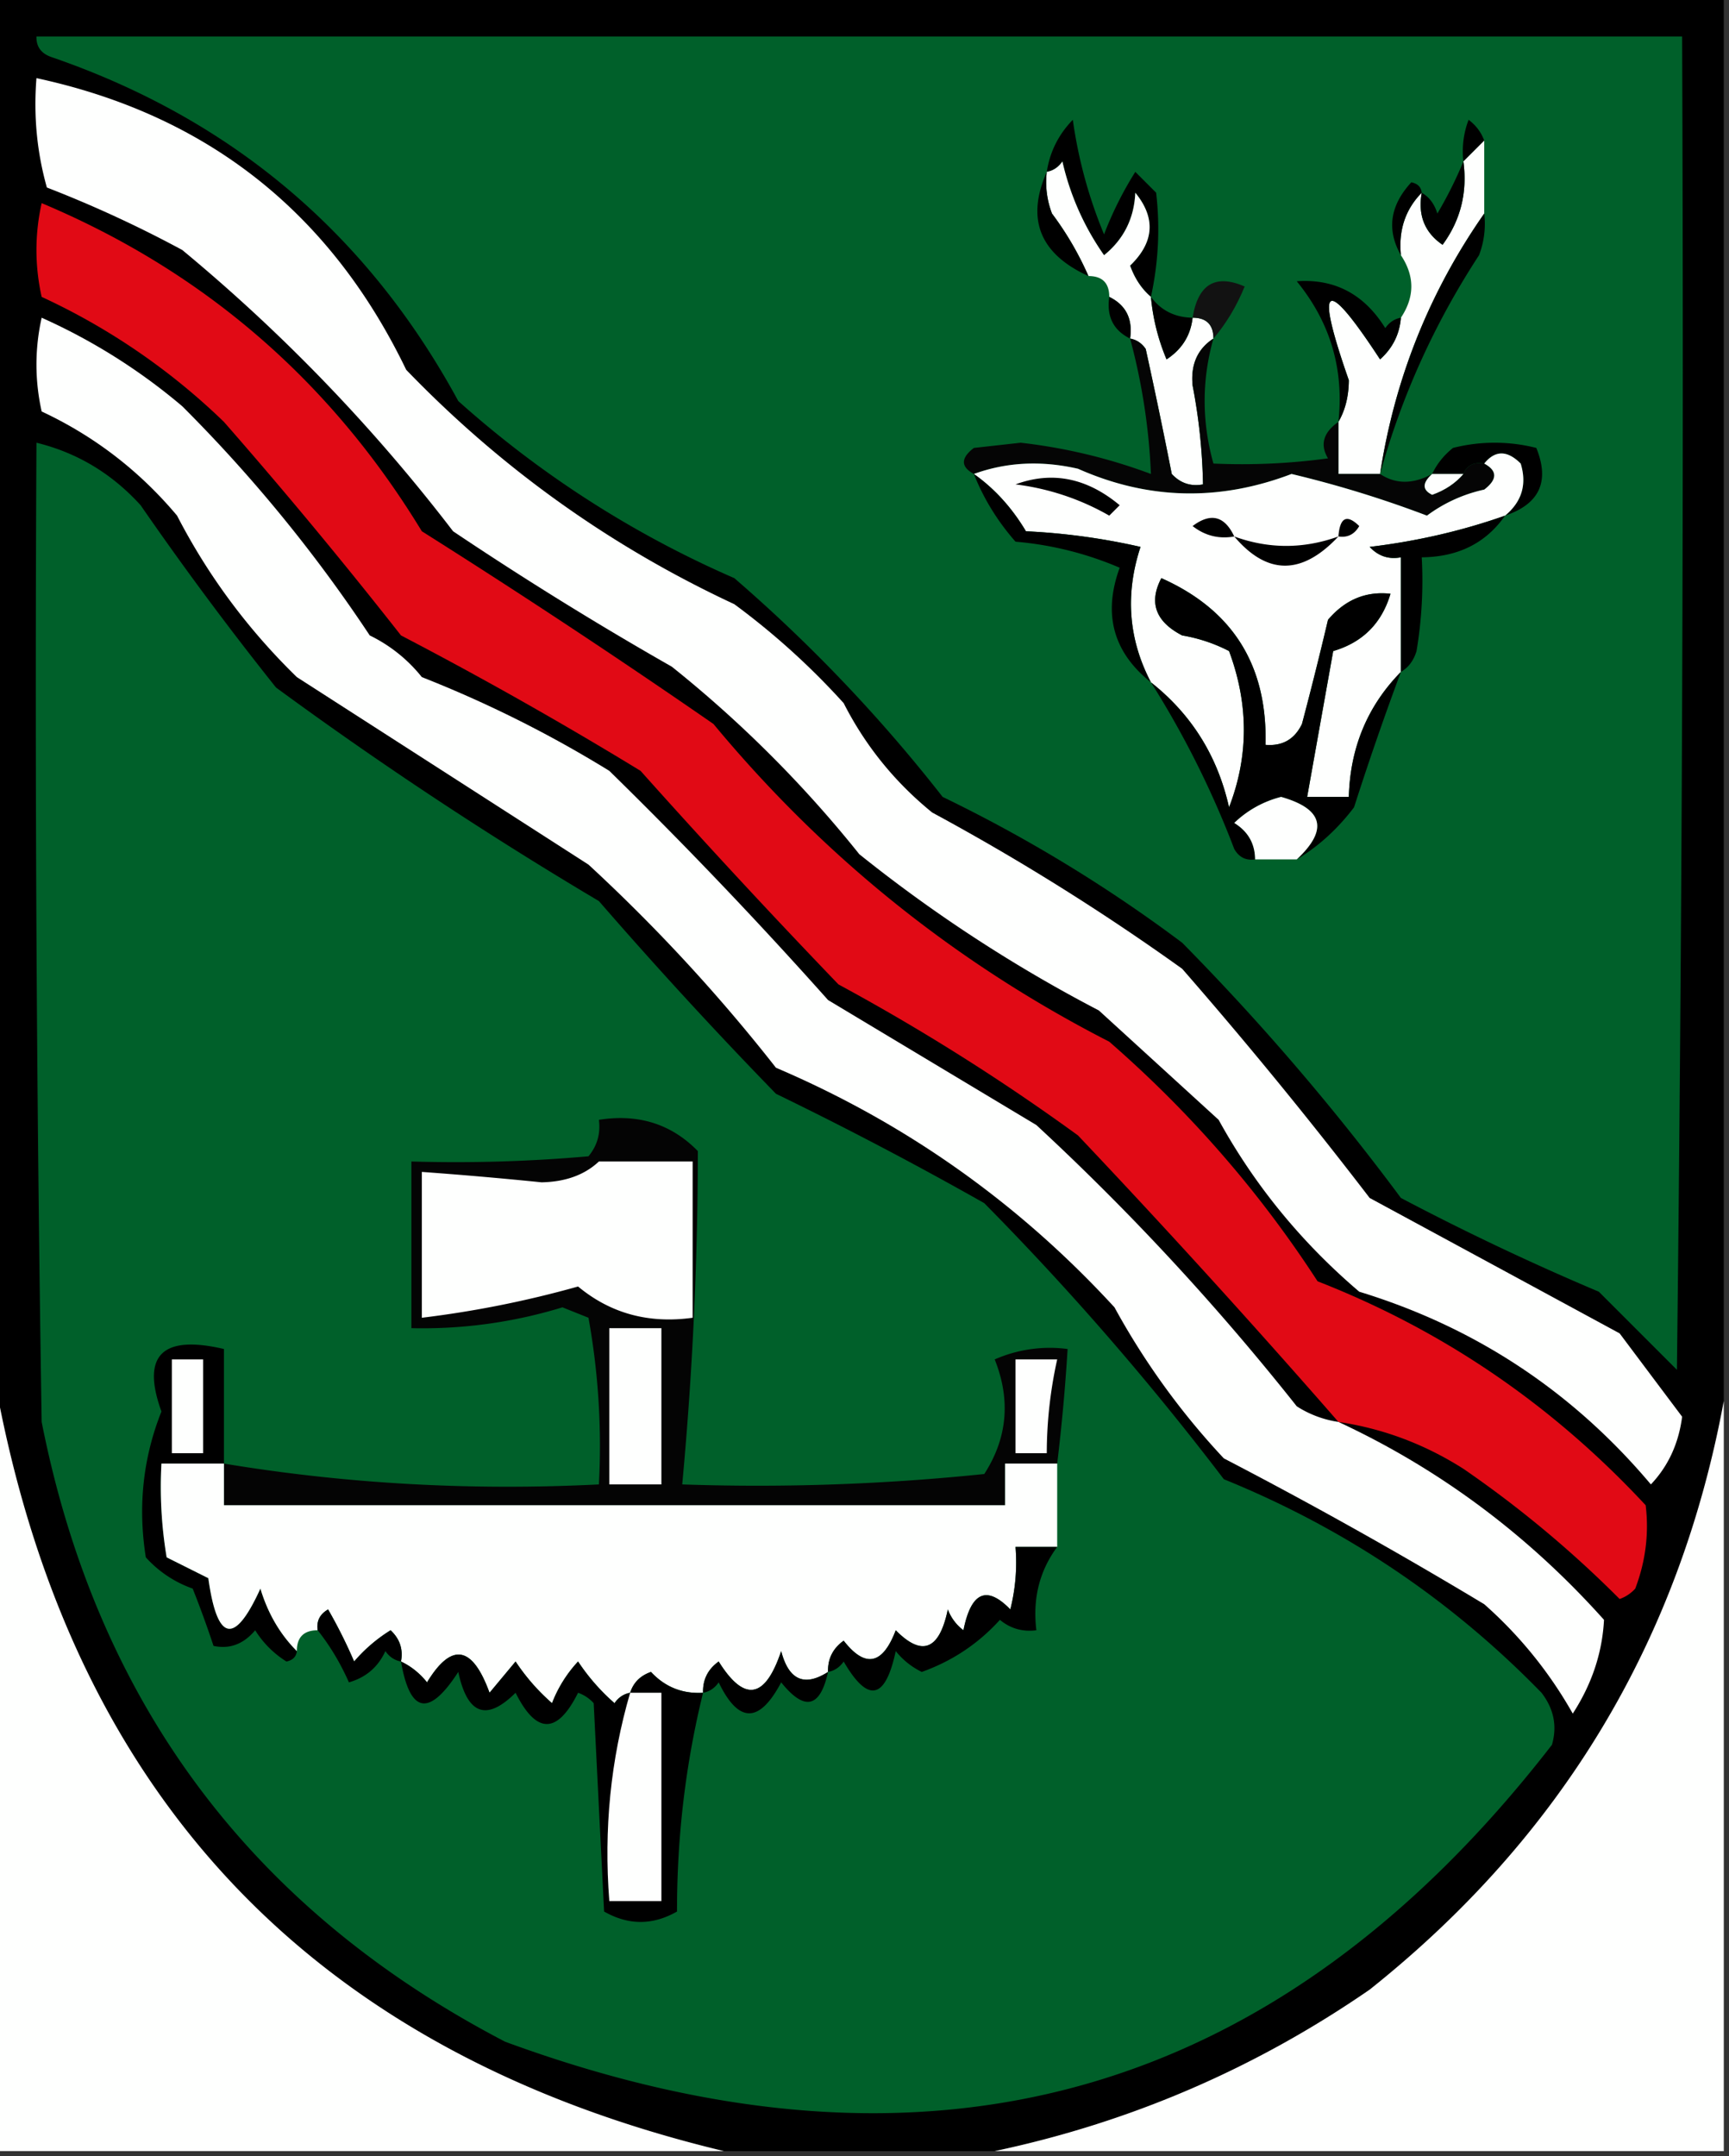 <svg xmlns="http://www.w3.org/2000/svg" width="166" height="207" style="shape-rendering:geometricPrecision;text-rendering:geometricPrecision;image-rendering:optimizeQuality;fill-rule:evenodd;clip-rule:evenodd"><rect width="100%" height="100%" fill="#333333" stroke="none"/><path style="opacity:1" d="M-.5-.5h166v135c-4.261 23.011-15.594 41.844-34 56.5-10.984 7.576-22.984 12.743-36 15.5h-26c-39.466-9.465-62.8-34.132-70-74V-.5z"/><path style="opacity:1" fill="#00602a" d="M3.5 3.5h158c.167 42.668 0 85.335-.5 128l-7.5-7.5a246.886 246.886 0 0 1-19-9 230.935 230.935 0 0 0-21-24.5 139.803 139.803 0 0 0-23-14 148.774 148.774 0 0 0-20-21 98.743 98.743 0 0 1-26.5-17c-8.706-16.037-21.706-27.037-39-33-1.03-.336-1.53-1.003-1.5-2z"/><path style="opacity:1" fill="#fefffe" d="M3.5 7.5c16.369 3.53 28.202 12.864 35.5 28 9.13 9.47 19.63 16.97 31.5 22.5A70.58 70.58 0 0 1 81 67.5c2.075 4.079 4.908 7.579 8.5 10.5a224.185 224.185 0 0 1 24 15 447.25 447.25 0 0 1 18 22c8.032 4.348 16.032 8.681 24 13a7936.5 7936.5 0 0 0 6 8c-.335 2.577-1.335 4.744-3 6.5-7.514-8.923-16.847-15.09-28-18.5-5.551-4.73-10.051-10.23-13.5-16.5L105.5 97a140.395 140.395 0 0 1-23-15 114.9 114.9 0 0 0-18-18 337.547 337.547 0 0 1-21-13 166.307 166.307 0 0 0-26-27 114.5 114.5 0 0 0-13-6c-.956-3.394-1.29-6.894-1-10.5z"/><path style="opacity:1" d="M110.5 28.5c-.891-.761-1.558-1.761-2-3 2.317-2.237 2.483-4.57.5-7-.113 2.474-1.113 4.474-3 6a25.478 25.478 0 0 1-4-9c-.383.556-.883.89-1.5 1 .295-1.923 1.128-3.59 2.5-5a44.771 44.771 0 0 0 3 11 34.112 34.112 0 0 1 3-6l2 2c.388 3.35.221 6.683-.5 10zM142.5 13.5l-2 2a8.43 8.43 0 0 1 .5-4c.717.544 1.217 1.21 1.5 2z"/><path style="opacity:1" fill="#fefffe" d="M142.5 13.5v7c-5.268 7.54-8.602 15.873-10 25h-4v-5c.656-1.122.989-2.455 1-4-3.303-9.44-2.303-10.107 3-2 1.205-1.077 1.872-2.41 2-4 1.333-2 1.333-4 0-6-.241-2.398.426-4.398 2-6-.384 2.165.283 3.831 2 5 1.729-2.351 2.396-5.018 2-8l2-2zM110.5 28.5a20.088 20.088 0 0 0 1.5 6c1.481-.97 2.315-2.304 2.5-4 1.333 0 2 .667 2 2-1.526.992-2.193 2.492-2 4.5.607 3.143.941 6.31 1 9.5-1.175.219-2.175-.114-3-1a547.411 547.411 0 0 0-2.5-12c-.383-.556-.883-.89-1.5-1 .271-1.88-.396-3.213-2-4 0-1.333-.667-2-2-2a30.126 30.126 0 0 0-3.5-6 8.43 8.43 0 0 1-.5-4c.617-.11 1.117-.444 1.5-1a25.478 25.478 0 0 0 4 9c1.887-1.526 2.887-3.526 3-6 1.983 2.43 1.817 4.763-.5 7 .442 1.239 1.109 2.239 2 3z"/><path style="opacity:1" d="M140.5 15.5c.396 2.982-.271 5.649-2 8-1.717-1.169-2.384-2.835-2-5 .722.418 1.222 1.084 1.5 2a39.405 39.405 0 0 0 2.5-5zM100.5 16.5a8.43 8.43 0 0 0 .5 4 30.126 30.126 0 0 1 3.5 6c-4.67-2.129-6.004-5.462-4-10zM136.5 18.5c-1.574 1.602-2.241 3.602-2 6-1.386-2.438-1.053-4.771 1-7 .607.124.94.457 1 1z"/><path style="opacity:1" fill="#e10a15" d="M128.5 136.5a919.908 919.908 0 0 0-25-27.5 204.629 204.629 0 0 0-23-14.5 760.198 760.198 0 0 1-19-20.5 392.26 392.26 0 0 0-23-13 496.264 496.264 0 0 0-17-20.5A63.318 63.318 0 0 0 4 28.5c-.667-3-.667-6 0-9C19.54 26.036 31.706 36.536 40.5 51a786.842 786.842 0 0 1 28 18.5c10.614 12.797 23.281 22.963 38 30.5 7.786 6.78 14.453 14.447 20 23 12.074 4.721 22.574 11.888 31.5 21.5.328 2.707-.005 5.374-1 8a3.647 3.647 0 0 1-1.5 1 105.726 105.726 0 0 0-15-12.5c-3.719-2.364-7.719-3.864-12-4.5z"/><path style="opacity:1" d="M142.5 20.5a8.43 8.43 0 0 1-.5 4c-4.285 6.565-7.452 13.565-9.5 21 1.398-9.127 4.732-17.46 10-25z"/><path style="opacity:1" fill="#121212" d="M116.5 32.5c0-1.333-.667-2-2-2 .521-3.22 2.188-4.22 5-3-.775 1.896-1.775 3.563-3 5z"/><path style="opacity:1" d="M134.5 30.5c-.128 1.59-.795 2.923-2 4-5.303-8.107-6.303-7.44-3 2-.011 1.545-.344 2.878-1 4 .554-5.06-.78-9.56-4-13.5 3.645-.259 6.478 1.241 8.5 4.5.383-.556.883-.89 1.5-1zM106.5 28.5c1.604.787 2.271 2.12 2 4-1.604-.787-2.271-2.12-2-4zM110.5 28.5c.967 1.306 2.301 1.973 4 2-.185 1.696-1.019 3.03-2.5 4a20.088 20.088 0 0 1-1.5-6z"/><path style="opacity:1" fill="#fefffe" d="M128.5 136.5c9.706 4.515 18.206 10.848 25.5 19-.168 3.172-1.168 6.172-3 9a40.616 40.616 0 0 0-8.5-10.5 456.087 456.087 0 0 0-25-14 71.014 71.014 0 0 1-10.5-14.5c-9.2-10.013-20.033-17.68-32.5-23a165.31 165.31 0 0 0-18-19.5l-28-18c-4.698-4.578-8.53-9.744-11.5-15.5-3.612-4.302-7.945-7.635-13-10-.667-3-.667-6 0-9A56.566 56.566 0 0 1 17.5 39a141.611 141.611 0 0 1 18 22 14.505 14.505 0 0 1 5 4 113.427 113.427 0 0 1 18 9 448.037 448.037 0 0 1 21 22l20 12a239.216 239.216 0 0 1 25 27 10.134 10.134 0 0 0 4 1.5z"/><path style="opacity:1" fill="#050505" d="M108.5 32.5c.617.11 1.117.444 1.5 1a547.411 547.411 0 0 1 2.5 12c.825.886 1.825 1.219 3 1a55.409 55.409 0 0 0-1-9.5c-.193-2.008.474-3.508 2-4.5-1.125 3.979-1.125 7.979 0 12a60.94 60.94 0 0 0 11-.5c-.787-1.313-.454-2.48 1-3.5v5h4c1.499.994 3.166.994 5 0-.963.864-.963 1.53 0 2 1.239-.442 2.239-1.11 3-2 .342-.838 1.008-1.172 2-1 1.274.69 1.274 1.523 0 2.5a14.317 14.317 0 0 0-5.5 2.5 105.215 105.215 0 0 0-13-4c-6.954 2.647-13.787 2.48-20.5-.5-3.527-.807-6.86-.64-10 .5-1.274-.69-1.274-1.523 0-2.5l4.5-.5a52.64 52.64 0 0 1 12.5 3 59.505 59.505 0 0 0-2-13z"/><path style="opacity:1" fill="#00602a" d="M3.5 42.5c3.896.953 7.23 2.953 10 6a318.302 318.302 0 0 0 13 17.5 381.638 381.638 0 0 0 31 20.5 443.777 443.777 0 0 0 17 18.5 359.159 359.159 0 0 1 20 10.5 273.023 273.023 0 0 1 23 26.5c11.633 4.727 21.8 11.561 30.5 20.5 1.187 1.544 1.52 3.211 1 5-26.304 33.958-59.805 43.458-100.5 28.5C24.161 183.321 9.328 163.488 4 136.5c-.5-31.332-.667-62.665-.5-94z"/><path style="opacity:1" d="M144.5 49.5c1.613-1.338 2.113-3.005 1.5-5-1.292-1.291-2.458-1.291-3.5 0-.992-.172-1.658.162-2 1h-3c.453-.958 1.119-1.792 2-2.5a16.25 16.25 0 0 1 8 0c1.308 3.218.308 5.385-3 6.5z"/><path style="opacity:1" fill="#fefffe" d="M142.5 44.5c1.042-1.291 2.208-1.291 3.5 0 .613 1.995.113 3.662-1.5 5-4.131 1.458-8.464 2.458-13 3 .825.886 1.825 1.219 3 1v11c-3.207 3.268-4.873 7.268-5 12h-4c.829-4.654 1.663-9.32 2.5-14 2.823-.829 4.657-2.662 5.5-5.5-2.36-.263-4.36.57-6 2.5a367.196 367.196 0 0 1-2.5 10c-.71 1.473-1.876 2.14-3.5 2 .2-7.611-3.134-12.944-10-16-1.225 2.343-.559 4.177 2 5.5a15.28 15.28 0 0 1 4.5 1.5c1.895 5.09 1.895 10.09 0 15-1.104-4.924-3.604-8.924-7.5-12-2.16-4.127-2.494-8.46-1-13a62.687 62.687 0 0 0-11-1.5c-1.35-2.264-3.017-4.098-5-5.5 3.14-1.14 6.473-1.307 10-.5 6.713 2.98 13.546 3.147 20.5.5a105.215 105.215 0 0 1 13 4 14.317 14.317 0 0 1 5.5-2.5c1.274-.977 1.274-1.81 0-2.5z"/><path style="opacity:1" d="M93.5 45.5c1.983 1.402 3.65 3.236 5 5.5 3.711.175 7.378.675 11 1.5-1.494 4.54-1.16 8.873 1 13-3.624-2.88-4.624-6.546-3-11a32.3 32.3 0 0 0-10-2.5c-1.732-1.972-3.065-4.139-4-6.5zM97.5 46.5c3.518-1.294 6.851-.627 10 2l-1 1a23.956 23.956 0 0 0-9-3z"/><path style="opacity:1" fill="#fefffe" d="M137.5 45.5h3c-.761.89-1.761 1.558-3 2-.963-.47-.963-1.136 0-2z"/><path style="opacity:1" d="M118.5 51.5c-1.478.262-2.811-.071-4-1 1.74-1.31 3.073-.976 4 1zM128.5 51.5c.139-1.837.806-2.17 2-1-.457.797-1.124 1.13-2 1zM144.5 49.5c-1.839 2.635-4.506 3.968-8 4a40.911 40.911 0 0 1-.5 9c-.278.916-.778 1.582-1.5 2v-11c-1.175.219-2.175-.114-3-1 4.536-.542 8.869-1.542 13-3zM118.5 51.5c3.314 1.207 6.648 1.207 10 0-3.501 3.735-6.834 3.735-10 0z"/><path style="opacity:1" d="M134.5 64.5a295.934 295.934 0 0 0-4.5 13c-1.588 2.09-3.422 3.757-5.5 5 3.052-2.848 2.552-4.848-1.5-6a10.017 10.017 0 0 0-4.5 2.5c1.323.816 1.989 1.983 2 3.5-.876.13-1.543-.203-2-1a89.679 89.679 0 0 0-8-16c3.896 3.076 6.396 7.076 7.5 12 1.895-4.91 1.895-9.91 0-15a15.28 15.28 0 0 0-4.5-1.5c-2.559-1.323-3.225-3.157-2-5.5 6.866 3.056 10.2 8.389 10 16 1.624.14 2.79-.527 3.5-2a367.196 367.196 0 0 0 2.5-10c1.64-1.93 3.64-2.763 6-2.5-.843 2.838-2.677 4.671-5.5 5.5-.837 4.68-1.671 9.346-2.5 14h4c.127-4.732 1.793-8.732 5-12z"/><path style="opacity:1" fill="#fefffe" d="M124.5 82.5h-4c-.011-1.517-.677-2.684-2-3.5a10.017 10.017 0 0 1 4.5-2.5c4.052 1.152 4.552 3.152 1.5 6z"/><path style="opacity:1" fill="#040404" d="M101.5 140.5h-5v4h-75v-4c11.749 1.947 23.749 2.614 36 2a69.245 69.245 0 0 0-1-16l-2.5-1a45.757 45.757 0 0 1-14.5 2v-16a145.05 145.05 0 0 0 17-.5c.837-1.011 1.17-2.178 1-3.5 3.79-.601 6.957.399 9.5 3a349.75 349.75 0 0 1-1.5 32c9.69.332 19.356-.002 29-1 2.22-3.443 2.554-7.11 1-11a13.115 13.115 0 0 1 7-1 185.422 185.422 0 0 1-1 11z"/><path style="opacity:1" fill="#fefffe" d="M57.5 111.5h9v15c-4.219.586-7.886-.414-11-3a99.513 99.513 0 0 1-15 3v-14c3.832.277 7.665.61 11.5 1 2.295-.047 4.129-.713 5.5-2zM58.5 127.5h5v15h-5v-15z"/><path style="opacity:1" d="M21.5 140.5h-6a40.939 40.939 0 0 0 .5 9l4 2c.852 6.126 2.52 6.459 5 1 .716 2.379 1.883 4.379 3.5 6-.06.543-.393.876-1 1a9.419 9.419 0 0 1-3-3c-1.12 1.333-2.453 1.833-4 1.5a99.85 99.85 0 0 0-2-5.5 10.939 10.939 0 0 1-4.5-3c-.773-4.874-.273-9.541 1.5-14-1.95-5.388.05-7.388 6-6v11z"/><path style="opacity:1" fill="#fefffe" d="M16.5 130.5h3v9h-3v-9zM97.5 130.5h4a41.73 41.73 0 0 0-1 9h-3v-9zM-.5 132.5c7.2 39.868 30.534 64.535 70 74h-70v-74zM165.5 134.5v72h-70c13.016-2.757 25.016-7.924 36-15.5 18.406-14.656 29.739-33.489 34-56.5z"/><path style="opacity:1" fill="#fefffe" d="M21.5 140.5v4h75v-4h5v8h-4a18.437 18.437 0 0 1-.5 6c-2.269-2.339-3.769-1.672-4.5 2a4.451 4.451 0 0 1-1.5-2c-.807 3.897-2.474 4.563-5 2-1.261 3.32-2.928 3.654-5 1-1.039.744-1.539 1.744-1.5 3-2.274 1.452-3.774.785-4.5-2-1.538 4.602-3.538 4.935-6 1-1.039.744-1.539 1.744-1.5 3-1.984.117-3.65-.55-5-2-1.022.355-1.689 1.022-2 2-.617.111-1.117.444-1.5 1a19.897 19.897 0 0 1-3.5-4 12.412 12.412 0 0 0-2.5 4 19.897 19.897 0 0 1-3.5-4l-2.5 3c-1.648-4.529-3.648-4.863-6-1-.708-.881-1.542-1.547-2.5-2 .219-1.175-.114-2.175-1-3a14.984 14.984 0 0 0-3.5 3 48.145 48.145 0 0 0-2.5-5c-.797.457-1.13 1.124-1 2-1.333 0-2 .667-2 2-1.617-1.621-2.784-3.621-3.5-6-2.48 5.459-4.148 5.126-5-1l-4-2a40.939 40.939 0 0 1-.5-9h6z"/><path style="opacity:1" d="M101.5 148.5c-1.702 2.3-2.368 4.967-2 8-1.322.17-2.489-.163-3.5-1-2.072 2.288-4.572 3.954-7.5 5a7.253 7.253 0 0 1-2.5-2c-1 4.681-2.667 5.015-5 1-.383.556-.883.889-1.5 1-.039-1.256.461-2.256 1.5-3 2.072 2.654 3.739 2.32 5-1 2.526 2.563 4.193 1.897 5-2a4.451 4.451 0 0 0 1.5 2c.731-3.672 2.231-4.339 4.5-2 .496-1.973.662-3.973.5-6h4zM38.5 159.5c-.617-.111-1.117-.444-1.5-1-.7 1.532-1.866 2.532-3.5 3-.825-1.86-1.825-3.526-3-5-.13-.876.203-1.543 1-2a48.145 48.145 0 0 1 2.5 5 14.984 14.984 0 0 1 3.5-3c.886.825 1.219 1.825 1 3zM60.5 162.5c.311-.978.978-1.645 2-2 1.35 1.45 3.016 2.117 5 2-1.674 6.802-2.507 13.802-2.5 21-2.333 1.333-4.667 1.333-7 0l-1-20a3.647 3.647 0 0 0-1.5-1c-2 4-4 4-6 0-2.791 2.773-4.625 2.107-5.5-2-2.804 4.338-4.637 4.004-5.5-1 .958.453 1.792 1.119 2.5 2 2.352-3.863 4.352-3.529 6 1l2.5-3a19.897 19.897 0 0 0 3.5 4 12.412 12.412 0 0 1 2.5-4 19.897 19.897 0 0 0 3.5 4c.383-.556.883-.889 1.5-1zM79.5 160.5c-.76 3.46-2.26 3.793-4.5 1-2.09 3.96-4.09 3.96-6 0-.383.556-.883.889-1.5 1-.039-1.256.461-2.256 1.5-3 2.462 3.935 4.462 3.602 6-1 .726 2.785 2.226 3.452 4.5 2z"/><path style="opacity:1" fill="#fefffe" d="M60.5 162.5h3v20h-5c-.54-6.909.127-13.576 2-20z"/></svg>